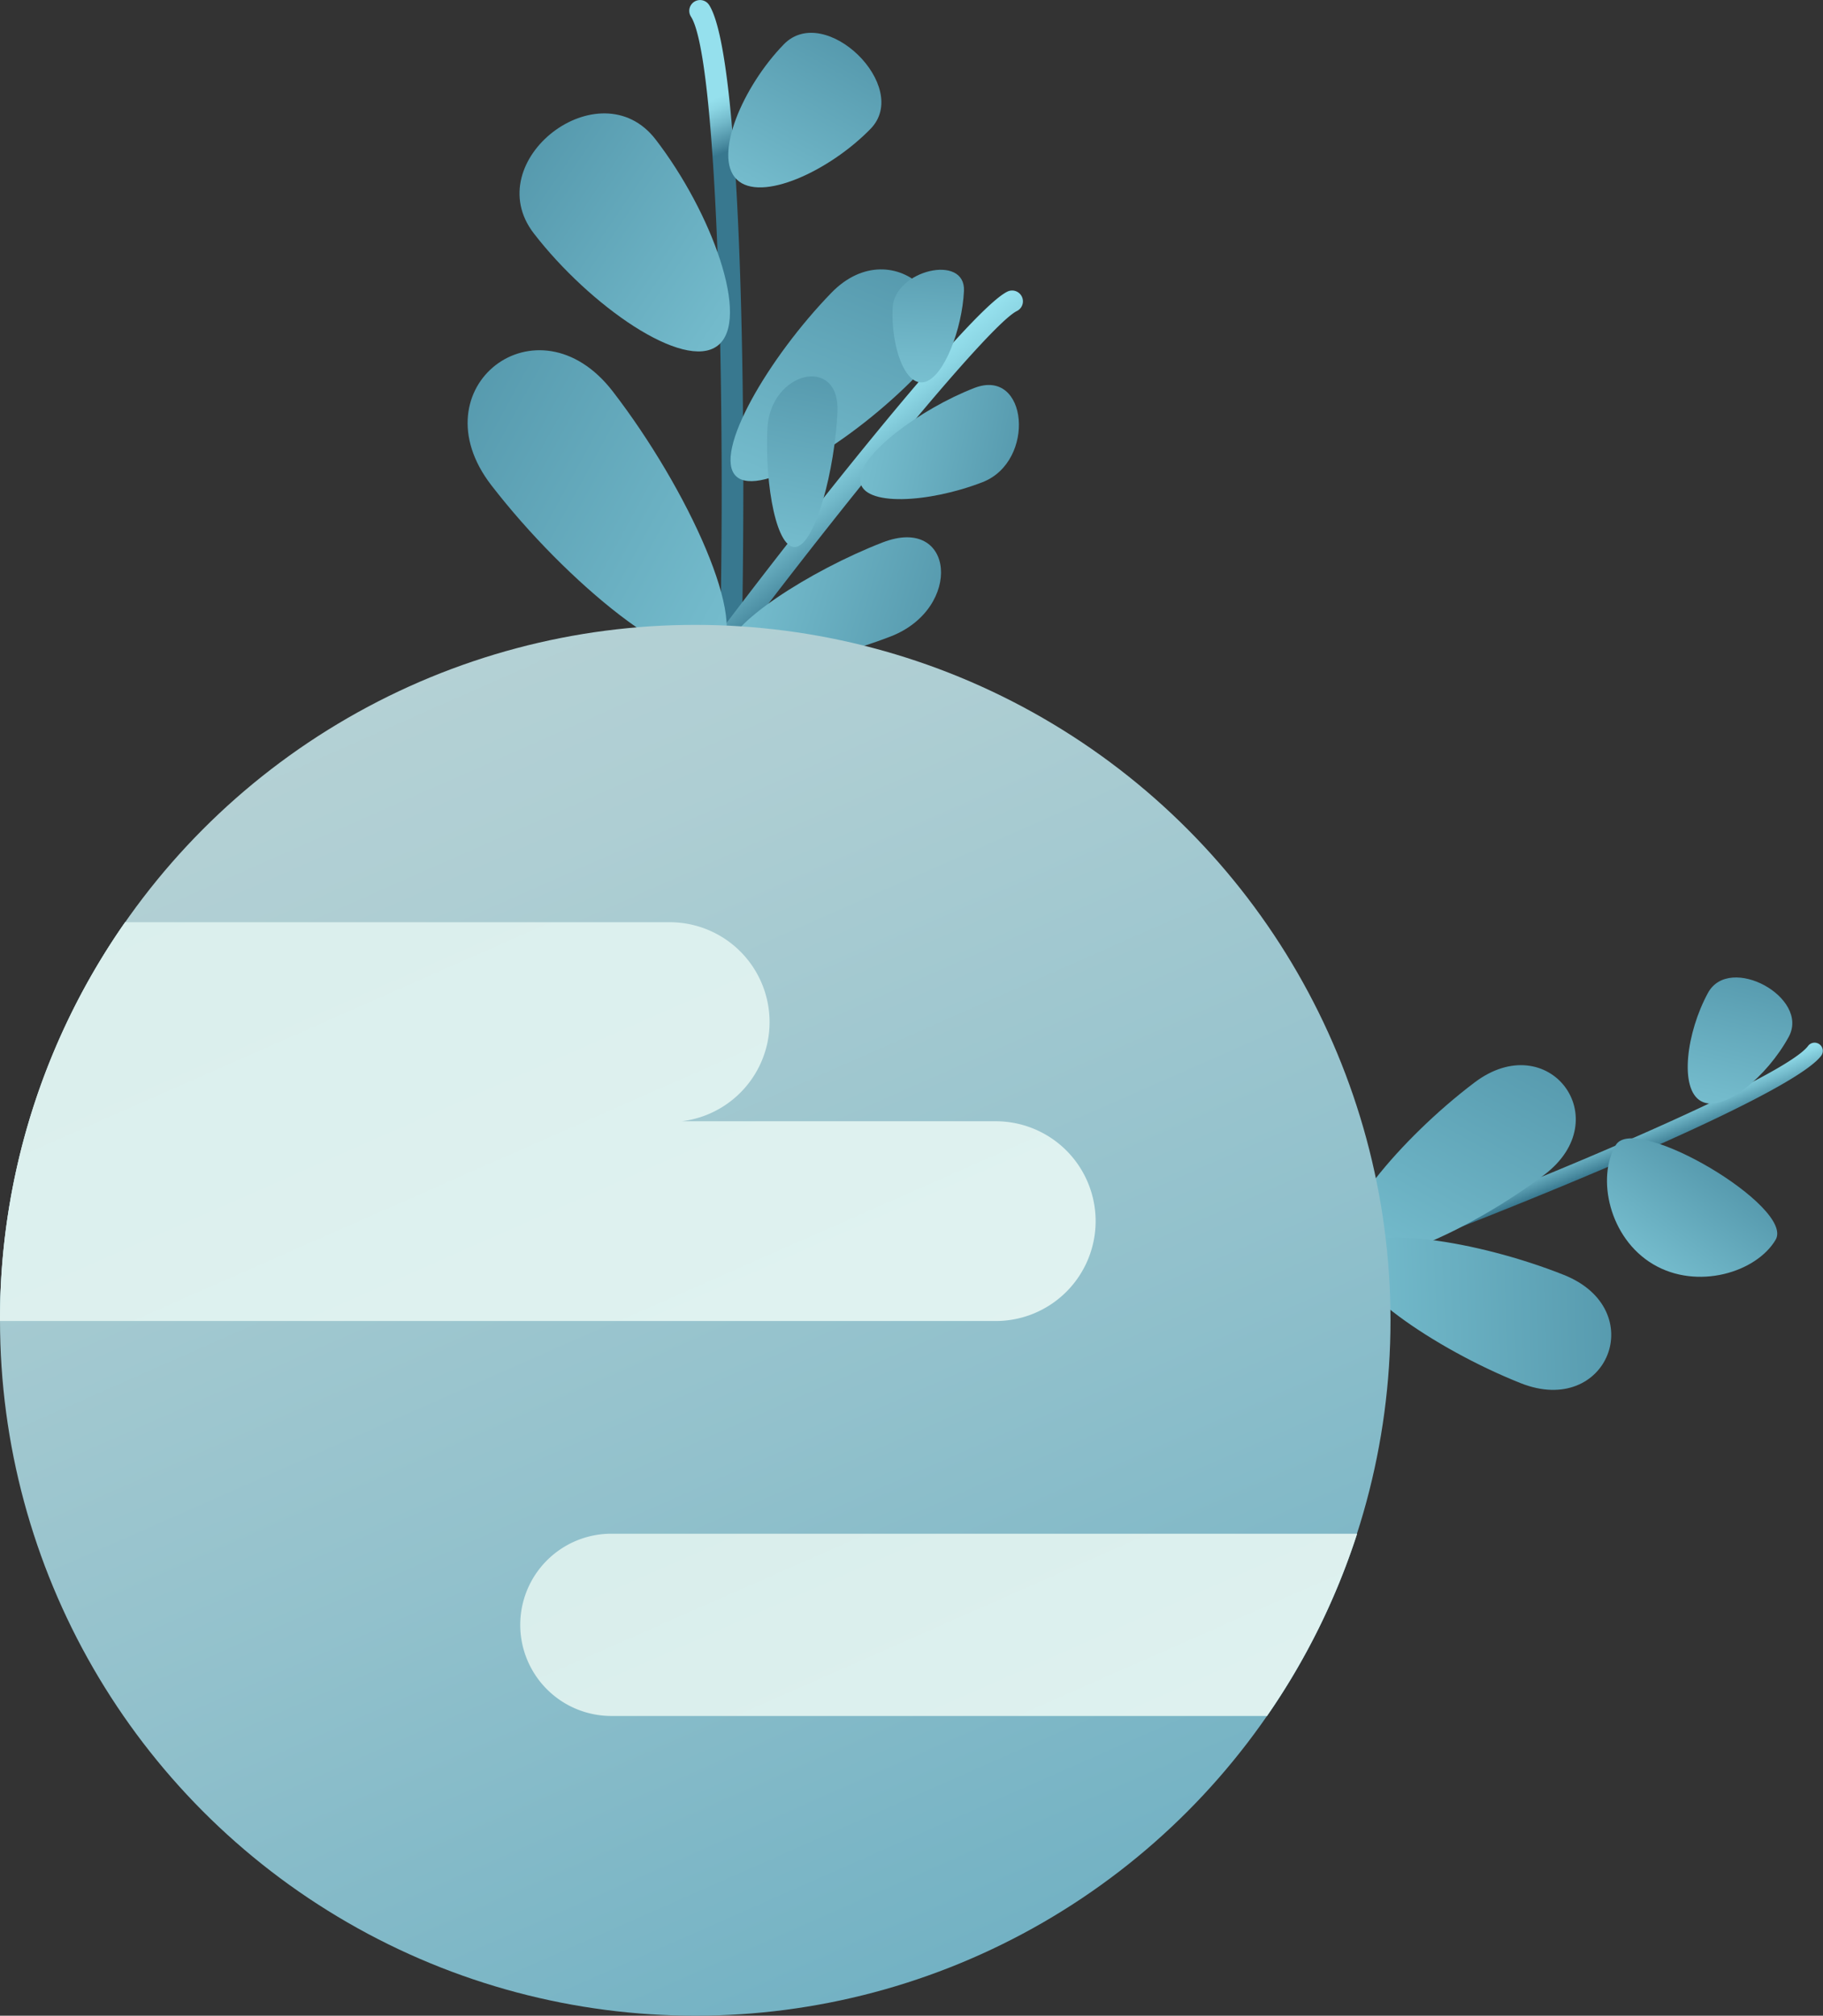<svg xmlns="http://www.w3.org/2000/svg" xmlns:xlink="http://www.w3.org/1999/xlink" viewBox="0 0 760.4 840.58"><rect x="0" y="0" width="760.4" height="840.58" fill="#333333" stroke="none"/><defs><linearGradient id="a" x1="822.81" y1="517.14" x2="839.91" y2="517.14" gradientTransform="rotate(68.27 774.954 375.75)" gradientUnits="userSpaceOnUse"><stop offset="0" stop-color="#95e0ed"/><stop offset=".17" stop-color="#8cd6e4"/><stop offset=".46" stop-color="#73bacb"/><stop offset=".84" stop-color="#4b8da2"/><stop offset="1" stop-color="#38788f"/></linearGradient><linearGradient id="b" x1="341.92" y1="-725.8" x2="495.82" y2="-376.63" gradientTransform="matrix(1.37 .81 .21 -.35 213.52 -29.51)" xlink:href="#a"/><linearGradient id="c" x1="566.57" y1="-609.78" x2="720.47" y2="-260.61" gradientTransform="matrix(-.69 -.38 .23 -.42 1273.27 513.09)" xlink:href="#a"/><linearGradient id="d" x1="415.33" y1="-354.29" x2="568.14" y2="-7.57" gradientTransform="rotate(-127 718.195 140.04)" xlink:href="#a"/><linearGradient id="e" x1="197.88" y1="-340.48" x2="351.78" y2="8.7" gradientTransform="rotate(-68.29 957.918 -38.774)" xlink:href="#a"/><linearGradient id="f" x1="287.5" y1="138.29" x2="310.03" y2="138.29" xlink:href="#a"/><linearGradient id="g" x1="620.83" y1="383.43" x2="823.55" y2="843.36" gradientTransform="matrix(-.79 .61 -.45 -.59 1148.44 25.62)" xlink:href="#a"/><linearGradient id="h" x1="746.68" y1="-301.72" x2="949.39" y2="158.21" gradientTransform="matrix(-.56 -.54 .51 -.52 847.6 608.92)" xlink:href="#a"/><linearGradient id="i" x1="827.31" y1="-361.71" x2="1030.02" y2="98.22" gradientTransform="matrix(-.57 -.55 .33 -.34 902.28 537.95)" xlink:href="#a"/><linearGradient id="j" x1="1785.64" y1="676.09" x2="1727.02" y2="692.89" gradientTransform="matrix(-.59 -.48 -.63 .77 1828.75 515.41)" xlink:href="#a"/><linearGradient id="k" x1="-104.8" y1="-1024.26" x2="32.85" y2="-711.96" gradientTransform="matrix(.08 .85 .86 -.32 1077.53 4.34)" xlink:href="#a"/><linearGradient id="l" x1="-160.49" y1="-1334.84" x2="-22.59" y2="-1021.97" gradientTransform="matrix(.08 .86 .64 -.24 1137.02 -18.74)" xlink:href="#a"/><linearGradient id="m" x1="-1037.6" y1="621.21" x2="-892.52" y2="950.38" gradientTransform="matrix(.67 -.15 .03 -.65 944.08 577.4)" xlink:href="#a"/><linearGradient id="n" x1="-959.83" y1="967.9" x2="-814.61" y2="1297.4" gradientTransform="matrix(.68 -.15 .02 -.43 956.92 496.15)" xlink:href="#a"/><linearGradient id="o" x1="699.59" y1="204.16" x2="902.3" y2="664.09" gradientTransform="rotate(142.36 580.998 243.33)" xlink:href="#a"/><linearGradient id="p" x1="147.46" y1="227.18" x2="507.01" y2="1042.94" gradientUnits="userSpaceOnUse"><stop offset="0" stop-color="#b8d3d6"/><stop offset=".17" stop-color="#aeced3"/><stop offset=".46" stop-color="#92c1cc"/><stop offset=".84" stop-color="#65abc0"/><stop offset="1" stop-color="#50a1ba"/></linearGradient><linearGradient id="q" x1="105.17" y1="245.82" x2="464.71" y2="1061.59" xlink:href="#p"/><linearGradient id="r" x1="94.16" y1="220.84" x2="337.26" y2="772.42" gradientUnits="userSpaceOnUse"><stop offset="0" stop-color="#d8edeb"/><stop offset=".95" stop-color="#e2f4f2"/><stop offset="1" stop-color="#e3f5f3"/></linearGradient><linearGradient id="s" x1="191.14" y1="207.93" x2="550.69" y2="1023.69" xlink:href="#p"/><linearGradient id="t" x1="349.52" y1="567.26" x2="490.36" y2="886.82" xlink:href="#r"/></defs><path d="M568.68 523.58v-.08a3.41 3.41 0 0 1 2-4.39c68.89-25.48 173.9-69.69 183.54-83a3.42 3.42 0 0 1 5.54 4C747.51 457 628.67 505 573 525.52a3.42 3.42 0 0 1-4.32-1.94Z" fill="url('#a')"/><path d="M740.64 517c8.07-13.62-58.62-53.1-66.68-39.48s-2.81 38.8 15.6 49.7 43.02 3.4 51.08-10.22Z" fill="url('#b')"/><path d="M712.45 414c9-16.37 42.6 2 33.64 18.41s-27.24 31.89-36.53 26.81-6.07-28.83 2.89-45.22Z" fill="url('#c')"/><path d="M615 451.45c30.88-23.37 60 15.11 29.12 38.47s-74.45 42.79-82.49 32.16 22.47-47.27 53.37-70.63Z" fill="url('#d')"/><path d="M652.28 531.64c36.23 14.42 18.26 59.57-18 45.15s-75.69-41.84-70.72-54.3 52.49-5.27 88.72 9.15Z" fill="url('#e')"/><path d="M304.73 276.58h-.11a4.5 4.5 0 0 1-4.39-4.61c2.43-96.72-.46-246.76-12-265a4.5 4.5 0 1 1 7.6-4.82c14.69 23.21 15.39 192 13.43 270.1a4.5 4.5 0 0 1-4.53 4.33Z" fill="url('#f')"/><path d="M222.67 97.34c-23.3-30.21 27.51-69.39 50.8-39.18s39.89 75.23 25.86 86-53.33-16.62-76.66-46.82Z" fill="url('#g')"/><path d="M346.81 122.07c26.17-26.9 61.73 7.71 35.56 34.6S316.84 208.1 307 198.55s13.64-49.55 39.81-76.48Z" fill="url('#h')"/><path d="M326.94 18.49c17.14-17.62 53.34 17.61 36.2 35.22s-45.81 30.88-55.81 21.15 2.47-38.75 19.61-56.37Z" fill="url('#i')"/><path d="M301.32 274.06a4.5 4.5 0 0 1-3.6-7.2c33-44 106.39-137.39 122.45-145.24a4.5 4.5 0 1 1 4 8.08c-11.39 5.57-72 79.6-119.21 142.56a4.47 4.47 0 0 1-3.64 1.8Z" fill="url('#j')"/><path d="M371.53 265.4c30.17-11.69 26.75-50.88-3.42-39.18s-65.62 34.5-64.67 45.32 37.92 5.56 68.09-6.14Z" fill="url('#k')"/><path d="M409.81 201.08c22.41-8.68 19-48-3.43-39.28s-48.54 27.91-47.59 38.75 28.61 9.22 51.02.53Z" fill="url('#l')"/><path d="M349.32 171.87c1.13-24-28.1-17.07-29.23 6.88s4 51.17 12.12 49.27 15.97-32.19 17.11-56.15Z" fill="url('#m')"/><path d="M402.08 121.33c.75-15.69-29-8.68-29.75 7s5 32.95 13.24 31 15.77-22.33 16.51-38Z" fill="url('#n')"/><path d="M204.92 202.32c-31.37-40.68 19.31-79.76 50.68-39.09s57.66 98.23 43.67 109-62.98-29.23-94.35-69.91Z" fill="url('#o')"/><circle cx="290" cy="550.58" r="290" fill="url('#p')"/><path d="M457 509.23a41.65 41.65 0 0 0-41.65-41.65h-131A41.66 41.66 0 0 0 321 426.23a41.65 41.65 0 0 0-41.65-41.65H52.2a288.64 288.64 0 0 0-52.2 166v.3h415.35A41.65 41.65 0 0 0 457 509.23Z" fill="url('#q')"/><path d="M457 509.23a41.65 41.65 0 0 0-41.65-41.65h-131A41.66 41.66 0 0 0 321 426.23a41.65 41.65 0 0 0-41.65-41.65H52.2a288.64 288.64 0 0 0-52.2 166v.3h415.35A41.65 41.65 0 0 0 457 509.23Z" fill="url('#r')"/><path d="M255 639.58a38 38 0 0 0-38 38 38 38 0 0 0 38 38h273.49a289.23 289.23 0 0 0 37.58-76Z" fill="url('#s')"/><path d="M255 639.58a38 38 0 0 0-38 38 38 38 0 0 0 38 38h273.49a289.23 289.23 0 0 0 37.58-76Z" fill="url('#t')"/></svg>